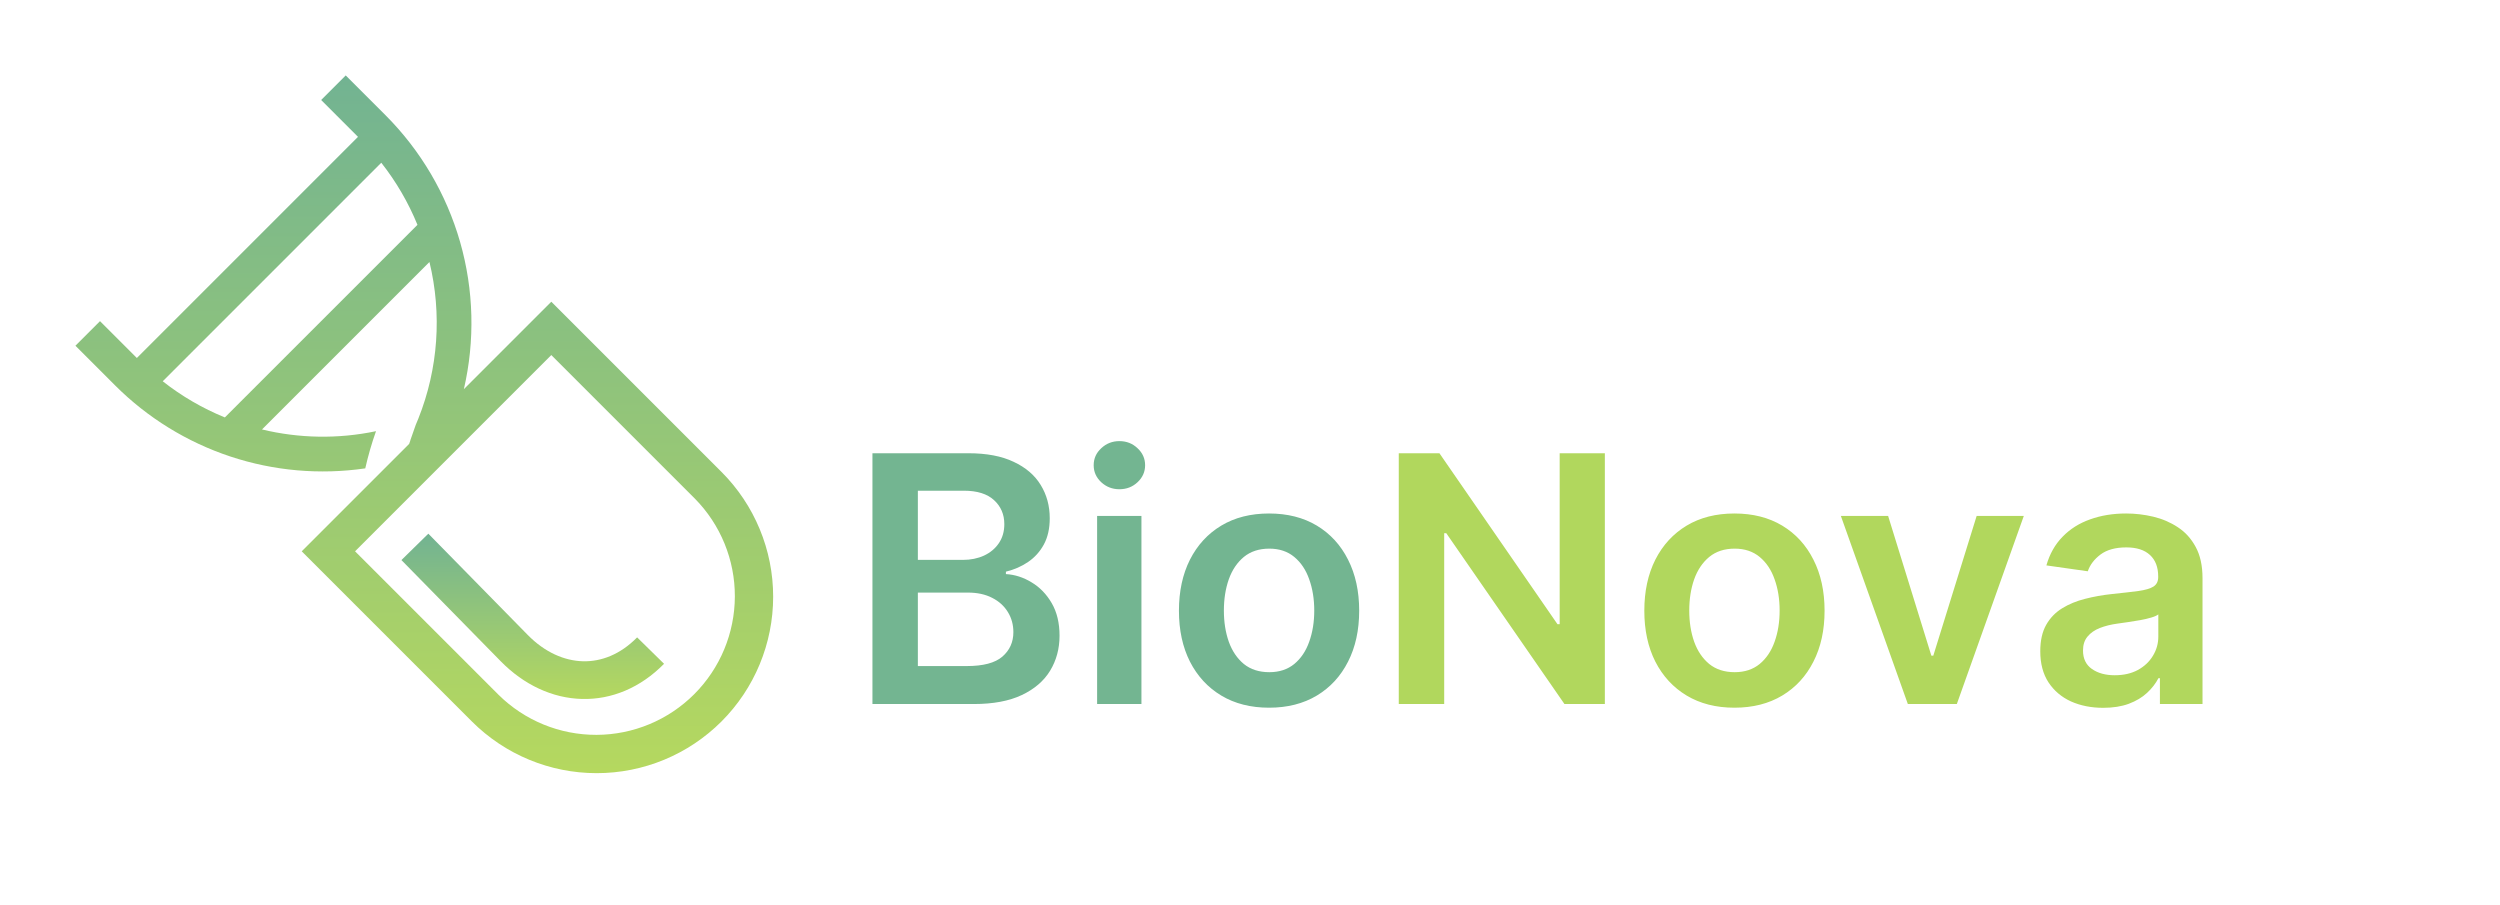 <svg width="174" height="63" viewBox="0 0 174 63" fill="none" xmlns="http://www.w3.org/2000/svg">
<path fill-rule="evenodd" clip-rule="evenodd" d="M26.824 8.011L24.062 5.25L22.352 6.96L24.916 9.525L9.525 24.916L6.96 22.352L5.25 24.062L8.011 26.824C10.263 29.075 13.01 30.77 16.033 31.773C19.055 32.775 22.27 33.058 25.422 32.599C25.619 31.727 25.868 30.864 26.17 30.01C23.525 30.566 20.815 30.512 18.235 29.89L29.89 18.235C30.768 21.855 30.5 25.66 29.122 29.122L29.114 29.141C29.055 29.285 28.996 29.428 28.935 29.571C28.427 31.001 28.572 30.625 28.572 30.625L28.475 30.898L21 38.371L32.844 50.215C35.148 52.518 38.272 53.812 41.529 53.812C44.787 53.812 47.911 52.518 50.215 50.215C52.518 47.911 53.812 44.787 53.812 41.529C53.812 38.272 52.518 35.148 50.215 32.844L38.371 21L32.285 27.086C33.068 23.704 32.978 20.179 32.023 16.842C31.067 13.505 29.278 10.466 26.824 8.011ZM15.649 29.053L29.055 15.649C28.421 14.098 27.574 12.642 26.537 11.326L11.326 26.537C12.642 27.573 14.098 28.42 15.649 29.053ZM24.712 38.371L38.371 24.712L48.359 34.7C50.152 36.515 51.154 38.966 51.146 41.517C51.138 44.069 50.121 46.513 48.317 48.317C46.513 50.121 44.069 51.138 41.517 51.146C38.966 51.154 36.515 50.152 34.7 48.359L24.712 38.371Z" fill="url(#paint0_linear_16_153)"/>
<path fill-rule="evenodd" clip-rule="evenodd" d="M29.812 37.144L36.729 44.191C37.925 45.408 39.285 45.991 40.571 46.024C41.846 46.057 43.176 45.553 44.344 44.361L46.218 46.2C44.586 47.864 42.57 48.702 40.504 48.648C38.444 48.595 36.461 47.663 34.856 46.029L27.939 38.981L29.812 37.144Z" fill="url(#paint1_linear_16_153)"/>
<path d="M60.722 49V31.546H67.403C68.665 31.546 69.713 31.744 70.548 32.142C71.389 32.534 72.017 33.071 72.432 33.753C72.852 34.435 73.062 35.207 73.062 36.071C73.062 36.781 72.926 37.389 72.653 37.895C72.381 38.395 72.014 38.801 71.554 39.114C71.094 39.426 70.579 39.651 70.011 39.787V39.957C70.631 39.992 71.224 40.182 71.793 40.528C72.367 40.869 72.835 41.352 73.199 41.977C73.562 42.602 73.744 43.358 73.744 44.244C73.744 45.148 73.526 45.96 73.088 46.682C72.651 47.398 71.992 47.963 71.111 48.378C70.23 48.793 69.122 49 67.787 49H60.722ZM63.883 46.358H67.284C68.432 46.358 69.258 46.139 69.764 45.702C70.276 45.258 70.531 44.69 70.531 43.997C70.531 43.48 70.403 43.014 70.148 42.599C69.892 42.179 69.528 41.849 69.057 41.611C68.585 41.367 68.023 41.244 67.369 41.244H63.883V46.358ZM63.883 38.969H67.011C67.557 38.969 68.048 38.869 68.486 38.67C68.923 38.466 69.267 38.179 69.517 37.81C69.773 37.435 69.901 36.992 69.901 36.48C69.901 35.804 69.662 35.247 69.185 34.81C68.713 34.372 68.011 34.153 67.079 34.153H63.883V38.969ZM76.359 49V35.909H79.444V49H76.359ZM77.91 34.051C77.421 34.051 77.001 33.889 76.648 33.565C76.296 33.236 76.12 32.841 76.12 32.381C76.12 31.915 76.296 31.52 76.648 31.196C77.001 30.866 77.421 30.702 77.91 30.702C78.404 30.702 78.825 30.866 79.171 31.196C79.523 31.52 79.7 31.915 79.7 32.381C79.7 32.841 79.523 33.236 79.171 33.565C78.825 33.889 78.404 34.051 77.91 34.051ZM88.327 49.256C87.048 49.256 85.94 48.974 85.003 48.412C84.065 47.849 83.338 47.062 82.821 46.051C82.31 45.04 82.054 43.858 82.054 42.506C82.054 41.153 82.31 39.969 82.821 38.952C83.338 37.935 84.065 37.145 85.003 36.582C85.94 36.02 87.048 35.739 88.327 35.739C89.605 35.739 90.713 36.02 91.651 36.582C92.588 37.145 93.312 37.935 93.824 38.952C94.341 39.969 94.599 41.153 94.599 42.506C94.599 43.858 94.341 45.04 93.824 46.051C93.312 47.062 92.588 47.849 91.651 48.412C90.713 48.974 89.605 49.256 88.327 49.256ZM88.344 46.784C89.037 46.784 89.617 46.594 90.082 46.213C90.548 45.827 90.895 45.31 91.122 44.662C91.355 44.014 91.472 43.293 91.472 42.497C91.472 41.696 91.355 40.972 91.122 40.324C90.895 39.67 90.548 39.151 90.082 38.764C89.617 38.378 89.037 38.185 88.344 38.185C87.633 38.185 87.043 38.378 86.571 38.764C86.105 39.151 85.756 39.67 85.523 40.324C85.296 40.972 85.182 41.696 85.182 42.497C85.182 43.293 85.296 44.014 85.523 44.662C85.756 45.31 86.105 45.827 86.571 46.213C87.043 46.594 87.633 46.784 88.344 46.784Z" fill="#73B591"/>
<path d="M111.698 31.546V49H108.886L100.661 37.111H100.516V49H97.354V31.546H100.184L108.4 43.443H108.553V31.546H111.698ZM120.717 49.256C119.439 49.256 118.331 48.974 117.393 48.412C116.456 47.849 115.729 47.062 115.212 46.051C114.7 45.04 114.445 43.858 114.445 42.506C114.445 41.153 114.7 39.969 115.212 38.952C115.729 37.935 116.456 37.145 117.393 36.582C118.331 36.02 119.439 35.739 120.717 35.739C121.996 35.739 123.104 36.02 124.041 36.582C124.979 37.145 125.703 37.935 126.214 38.952C126.732 39.969 126.99 41.153 126.99 42.506C126.99 43.858 126.732 45.04 126.214 46.051C125.703 47.062 124.979 47.849 124.041 48.412C123.104 48.974 121.996 49.256 120.717 49.256ZM120.734 46.784C121.428 46.784 122.007 46.594 122.473 46.213C122.939 45.827 123.286 45.31 123.513 44.662C123.746 44.014 123.862 43.293 123.862 42.497C123.862 41.696 123.746 40.972 123.513 40.324C123.286 39.67 122.939 39.151 122.473 38.764C122.007 38.378 121.428 38.185 120.734 38.185C120.024 38.185 119.433 38.378 118.962 38.764C118.496 39.151 118.146 39.67 117.913 40.324C117.686 40.972 117.572 41.696 117.572 42.497C117.572 43.293 117.686 44.014 117.913 44.662C118.146 45.31 118.496 45.827 118.962 46.213C119.433 46.594 120.024 46.784 120.734 46.784ZM140.857 35.909L136.195 49H132.786L128.124 35.909H131.413L134.422 45.633H134.558L137.575 35.909H140.857ZM146.384 49.264C145.554 49.264 144.807 49.117 144.142 48.821C143.483 48.52 142.96 48.077 142.574 47.492C142.193 46.906 142.003 46.185 142.003 45.327C142.003 44.588 142.139 43.977 142.412 43.494C142.685 43.011 143.057 42.625 143.528 42.335C144 42.045 144.531 41.827 145.122 41.679C145.719 41.526 146.335 41.415 146.972 41.347C147.739 41.267 148.361 41.196 148.838 41.133C149.315 41.065 149.662 40.963 149.878 40.827C150.099 40.685 150.21 40.466 150.21 40.17V40.119C150.21 39.477 150.02 38.98 149.639 38.628C149.259 38.276 148.71 38.099 147.994 38.099C147.239 38.099 146.639 38.264 146.196 38.594C145.759 38.923 145.463 39.312 145.31 39.761L142.429 39.352C142.656 38.557 143.031 37.892 143.554 37.358C144.077 36.818 144.716 36.415 145.472 36.148C146.227 35.875 147.063 35.739 147.977 35.739C148.608 35.739 149.236 35.812 149.861 35.96C150.486 36.108 151.057 36.352 151.574 36.693C152.091 37.028 152.506 37.486 152.818 38.065C153.136 38.645 153.295 39.369 153.295 40.239V49H150.33V47.202H150.227C150.04 47.565 149.776 47.906 149.435 48.224C149.099 48.537 148.676 48.79 148.165 48.983C147.659 49.17 147.065 49.264 146.384 49.264ZM147.185 46.997C147.804 46.997 148.341 46.875 148.795 46.631C149.25 46.381 149.599 46.051 149.844 45.642C150.094 45.233 150.219 44.787 150.219 44.304V42.761C150.122 42.841 149.957 42.915 149.724 42.983C149.497 43.051 149.241 43.111 148.957 43.162C148.673 43.213 148.392 43.258 148.114 43.298C147.835 43.338 147.594 43.372 147.389 43.401C146.929 43.463 146.517 43.565 146.153 43.707C145.79 43.849 145.503 44.048 145.293 44.304C145.082 44.554 144.977 44.878 144.977 45.276C144.977 45.844 145.185 46.273 145.599 46.562C146.014 46.852 146.543 46.997 147.185 46.997Z" fill="#B1D75D"/>
<defs>
<linearGradient id="paint0_linear_16_153" x1="29.531" y1="5.25" x2="29.531" y2="53.812" gradientUnits="userSpaceOnUse">
<stop stop-color="#72B392"/>
<stop offset="1" stop-color="#B5D85F"/>
</linearGradient>
<linearGradient id="paint1_linear_16_153" x1="37.079" y1="37.144" x2="37.079" y2="48.65" gradientUnits="userSpaceOnUse">
<stop stop-color="#72B392"/>
<stop offset="1" stop-color="#B5D85F"/>
</linearGradient>
</defs>
</svg>
